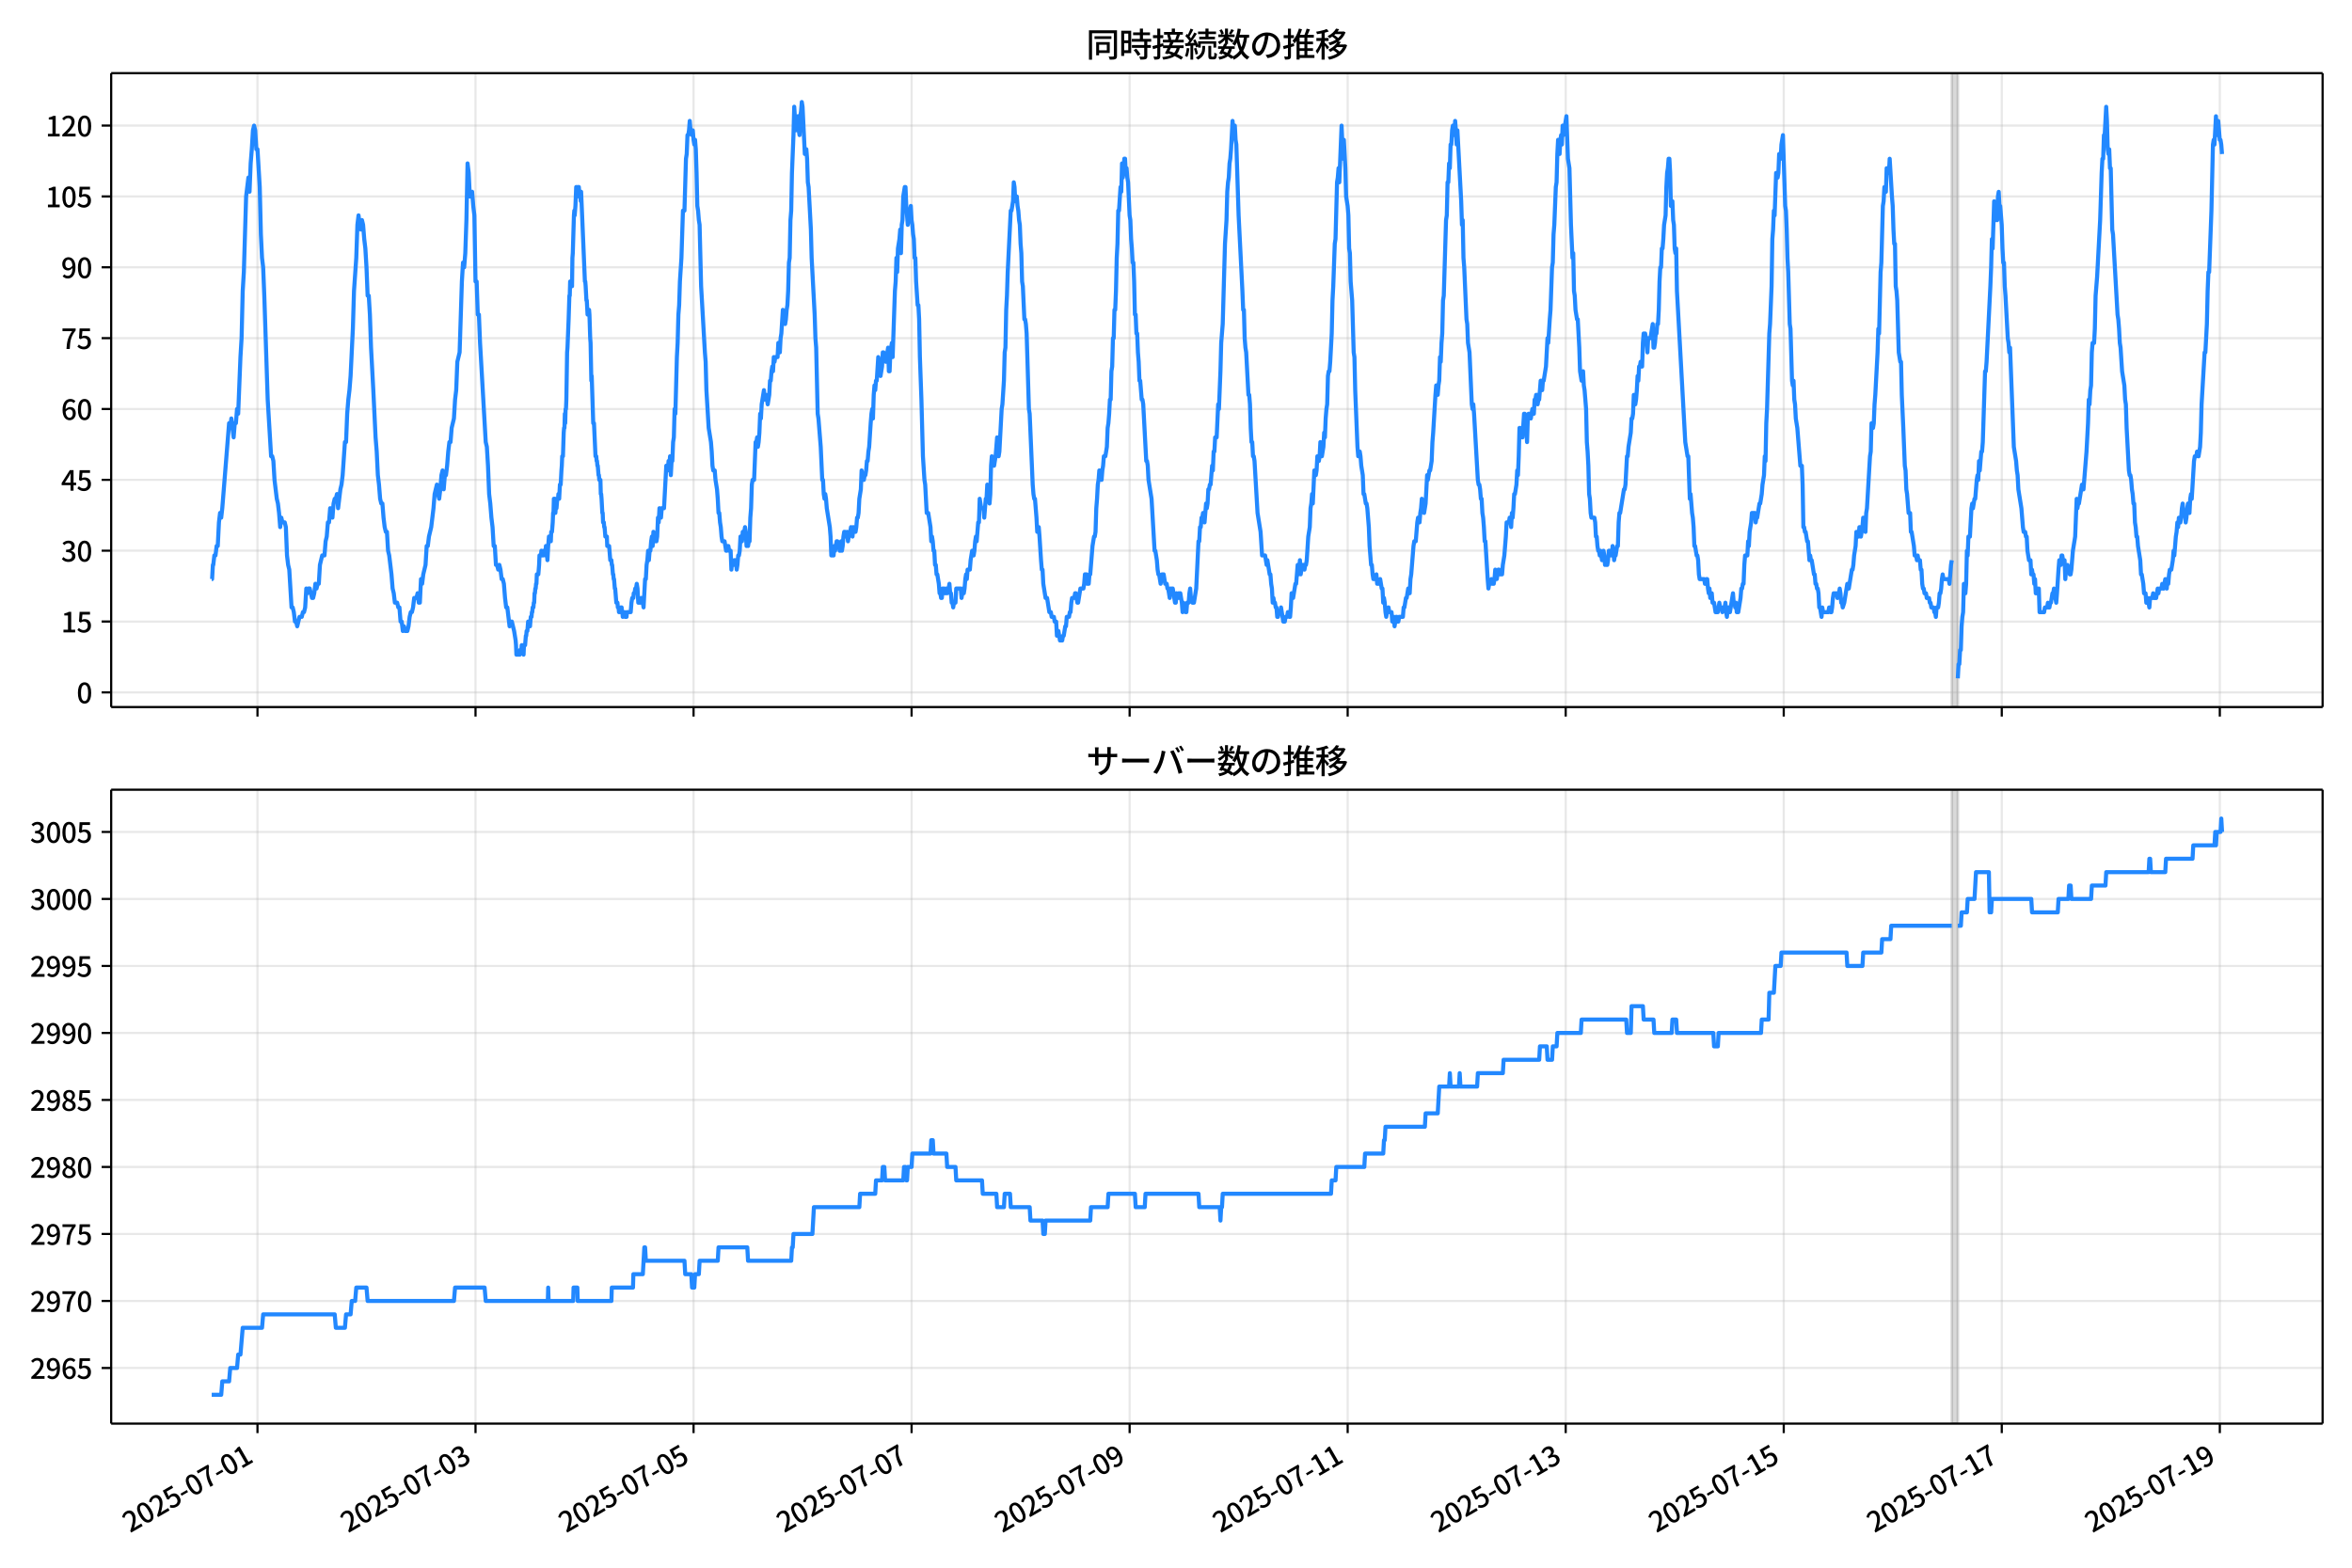 <!DOCTYPE svg  PUBLIC '-//W3C//DTD SVG 1.1//EN'  'http://www.w3.org/Graphics/SVG/1.1/DTD/svg11.dtd'>
<svg version="1.1" viewBox="0 0 864 576" xmlns="http://www.w3.org/2000/svg" xmlns:xlink="http://www.w3.org/1999/xlink">
 <defs>
  <style type="text/css">*{stroke-linejoin: round; stroke-linecap: butt}</style>
 </defs>
 <g id="aa">
  <g id="ab">
   <path d="m0 576h864v-576h-864z" fill="#fff"/>
  </g>
  <g id="ac">
   <g id="ad">
    <path d="m40.84 259.78h812.36v-232.9h-812.36z" fill="#fff"/>
   </g>
   <g id="ae">
    <path d="m716.99 259.78h2.225v-232.9h-2.225z" clip-path="url(#c)" fill="#808080" opacity=".3" stroke="#808080"/>
   </g>
   <g id="af">
    <g id="ag">
     <g id="ah">
      <path d="m94.587 259.78v-232.9" clip-path="url(#c)" fill="none" stroke="#b0b0b0" stroke-linecap="square" stroke-opacity=".3" stroke-width=".8"/>
     </g>
     <g id="ai">
      <defs>
       <path id="f" d="m0 0v3.5" stroke="#000" stroke-width=".8"/>
      </defs>
      <use x="94.587" y="259.778" stroke="#000000" stroke-width=".8" xlink:href="#f"/>
     </g>
    </g>
    <g id="aj">
     <g id="ak">
      <path d="m174.68 259.78v-232.9" clip-path="url(#c)" fill="none" stroke="#b0b0b0" stroke-linecap="square" stroke-opacity=".3" stroke-width=".8"/>
     </g>
     <g id="al">
      <use x="174.682" y="259.778" stroke="#000000" stroke-width=".8" xlink:href="#f"/>
     </g>
    </g>
    <g id="am">
     <g id="an">
      <path d="m254.78 259.78v-232.9" clip-path="url(#c)" fill="none" stroke="#b0b0b0" stroke-linecap="square" stroke-opacity=".3" stroke-width=".8"/>
     </g>
     <g id="ao">
      <use x="254.776" y="259.778" stroke="#000000" stroke-width=".8" xlink:href="#f"/>
     </g>
    </g>
    <g id="ap">
     <g id="aq">
      <path d="m334.87 259.78v-232.9" clip-path="url(#c)" fill="none" stroke="#b0b0b0" stroke-linecap="square" stroke-opacity=".3" stroke-width=".8"/>
     </g>
     <g id="ar">
      <use x="334.871" y="259.778" stroke="#000000" stroke-width=".8" xlink:href="#f"/>
     </g>
    </g>
    <g id="as">
     <g id="at">
      <path d="m414.97 259.78v-232.9" clip-path="url(#c)" fill="none" stroke="#b0b0b0" stroke-linecap="square" stroke-opacity=".3" stroke-width=".8"/>
     </g>
     <g id="au">
      <use x="414.966" y="259.778" stroke="#000000" stroke-width=".8" xlink:href="#f"/>
     </g>
    </g>
    <g id="av">
     <g id="aw">
      <path d="m495.06 259.78v-232.9" clip-path="url(#c)" fill="none" stroke="#b0b0b0" stroke-linecap="square" stroke-opacity=".3" stroke-width=".8"/>
     </g>
     <g id="ax">
      <use x="495.061" y="259.778" stroke="#000000" stroke-width=".8" xlink:href="#f"/>
     </g>
    </g>
    <g id="ay">
     <g id="az">
      <path d="m575.16 259.78v-232.9" clip-path="url(#c)" fill="none" stroke="#b0b0b0" stroke-linecap="square" stroke-opacity=".3" stroke-width=".8"/>
     </g>
     <g id="ba">
      <use x="575.156" y="259.778" stroke="#000000" stroke-width=".8" xlink:href="#f"/>
     </g>
    </g>
    <g id="bb">
     <g id="bc">
      <path d="m655.25 259.78v-232.9" clip-path="url(#c)" fill="none" stroke="#b0b0b0" stroke-linecap="square" stroke-opacity=".3" stroke-width=".8"/>
     </g>
     <g id="bd">
      <use x="655.251" y="259.778" stroke="#000000" stroke-width=".8" xlink:href="#f"/>
     </g>
    </g>
    <g id="be">
     <g id="bf">
      <path d="m735.35 259.78v-232.9" clip-path="url(#c)" fill="none" stroke="#b0b0b0" stroke-linecap="square" stroke-opacity=".3" stroke-width=".8"/>
     </g>
     <g id="bg">
      <use x="735.345" y="259.778" stroke="#000000" stroke-width=".8" xlink:href="#f"/>
     </g>
    </g>
    <g id="bh">
     <g id="bi">
      <path d="m815.44 259.78v-232.9" clip-path="url(#c)" fill="none" stroke="#b0b0b0" stroke-linecap="square" stroke-opacity=".3" stroke-width=".8"/>
     </g>
     <g id="bj">
      <use x="815.44" y="259.778" stroke="#000000" stroke-width=".8" xlink:href="#f"/>
     </g>
    </g>
   </g>
   <g id="bk">
    <g id="bl">
     <g id="bm">
      <path d="m40.84 254.4h812.36" clip-path="url(#c)" fill="none" stroke="#b0b0b0" stroke-linecap="square" stroke-opacity=".3" stroke-width=".8"/>
     </g>
     <g id="bn">
      <defs>
       <path id="h" d="m0 0h-3.5" stroke="#000" stroke-width=".8"/>
      </defs>
      <use x="40.84" y="254.398" stroke="#000000" stroke-width=".8" xlink:href="#h"/>
     </g>
     <g id="bo">
      <!-- 0 -->
      <g transform="translate(28.14 258.38) scale(.1 -.1)">
       <defs>
        <path id="a" transform="scale(.016)" d="m1830-90q-460 0-806 275-346 276-535 823-188 547-188 1366 0 820 188 1357 189 538 535 803 346 266 806 266 461 0 800-269 340-269 528-803 189-534 189-1354 0-819-189-1366-188-547-528-823-339-275-800-275zm0 589q237 0 422 185 186 186 288 599 103 413 103 1091 0 679-103 1082-102 403-288 582-185 180-422 180-236 0-422-180-186-179-292-582-105-403-105-1082 0-678 105-1091 106-413 292-599 186-185 422-185z"/>
       </defs>
       <use xlink:href="#a"/>
      </g>
     </g>
    </g>
    <g id="bp">
     <g id="bq">
      <path d="m40.84 228.37h812.36" clip-path="url(#c)" fill="none" stroke="#b0b0b0" stroke-linecap="square" stroke-opacity=".3" stroke-width=".8"/>
     </g>
     <g id="br">
      <use x="40.84" y="228.366" stroke="#000000" stroke-width=".8" xlink:href="#h"/>
     </g>
     <g id="bs">
      <!-- 15 -->
      <g transform="translate(22.44 232.35) scale(.1 -.1)">
       <defs>
        <path id="k" transform="scale(.016)" d="m544 0v608h1037v3277h-845v467q333 58 579 147 247 90 451 218h557v-4109h915v-608h-2694z"/>
        <path id="e" transform="scale(.016)" d="m1715-90q-365 0-653 90t-506 237q-217 147-383 307l352 480q134-134 294-246t361-183q202-70 452-70 262 0 473 118 212 119 333 346 122 227 122 541 0 460-247 716-246 256-649 256-224 0-384-64t-365-198l-365 237 141 2240h2387v-627h-1747l-109-1204q154 77 307 118 154 42 340 42 397 0 723-160t518-490q192-329 192-847 0-519-224-887t-586-560q-361-192-777-192z"/>
       </defs>
       <use xlink:href="#k"/>
       <use transform="translate(57)" xlink:href="#e"/>
      </g>
     </g>
    </g>
    <g id="bt">
     <g id="bu">
      <path d="m40.84 202.33h812.36" clip-path="url(#c)" fill="none" stroke="#b0b0b0" stroke-linecap="square" stroke-opacity=".3" stroke-width=".8"/>
     </g>
     <g id="bv">
      <use x="40.84" y="202.334" stroke="#000000" stroke-width=".8" xlink:href="#h"/>
     </g>
     <g id="bw">
      <!-- 30 -->
      <g transform="translate(22.44 206.32) scale(.1 -.1)">
       <defs>
        <path id="l" transform="scale(.016)" d="m1715-90q-371 0-656 90t-503 240q-217 150-377 323l359 474q211-205 479-359 269-153 634-153 269 0 467 92 199 93 311 266t112 423q0 256-125 451t-429 300q-304 106-835 106v551q467 0 732 105 266 106 384 291 119 186 119 423 0 307-192 489-192 183-531 183-269 0-503-119-233-118-438-316l-384 460q282 256 614 413 333 157 737 157 422 0 748-144 327-144 512-413 186-269 186-659 0-403-221-685-221-281-592-422v-26q269-70 490-227t349-400 128-557q0-422-215-726-214-304-573-468-358-163-787-163z"/>
       </defs>
       <use xlink:href="#l"/>
       <use transform="translate(57)" xlink:href="#a"/>
      </g>
     </g>
    </g>
    <g id="bx">
     <g id="by">
      <path d="m40.84 176.3h812.36" clip-path="url(#c)" fill="none" stroke="#b0b0b0" stroke-linecap="square" stroke-opacity=".3" stroke-width=".8"/>
     </g>
     <g id="bz">
      <use x="40.84" y="176.302" stroke="#000000" stroke-width=".8" xlink:href="#h"/>
     </g>
     <g id="ca">
      <!-- 45 -->
      <g transform="translate(22.44 180.29) scale(.1 -.1)">
       <defs>
        <path id="x" transform="scale(.016)" d="m2170 0v3072q0 192 12 457 13 266 20 458h-26q-90-179-183-365-92-185-195-364l-921-1415h2579v-576h-3328v493l1875 2957h858v-4717h-691z"/>
       </defs>
       <use xlink:href="#x"/>
       <use transform="translate(57)" xlink:href="#e"/>
      </g>
     </g>
    </g>
    <g id="cb">
     <g id="cc">
      <path d="m40.84 150.27h812.36" clip-path="url(#c)" fill="none" stroke="#b0b0b0" stroke-linecap="square" stroke-opacity=".3" stroke-width=".8"/>
     </g>
     <g id="cd">
      <use x="40.84" y="150.271" stroke="#000000" stroke-width=".8" xlink:href="#h"/>
     </g>
     <g id="ce">
      <!-- 60 -->
      <g transform="translate(22.44 154.26) scale(.1 -.1)">
       <defs>
        <path id="q" transform="scale(.016)" d="m1971-90q-339 0-634 144-294 144-518 435-224 292-352 733-128 442-128 1044 0 678 147 1161 148 483 397 784 250 301 570 445t665 144q397 0 688-147 292-147 490-359l-403-448q-128 154-327 253-198 99-409 99-307 0-567-182-259-182-413-605-153-422-153-1145 0-608 115-1002t326-589q212-195 493-195 212 0 375 121 163 122 259 343t96 522q0 300-90 511-89 212-259 320-169 109-419 109-211 0-451-134t-458-461l-25 538q134 192 313 323t374 201q196 71 375 71 397 0 694-163 298-163 467-490 170-326 170-825 0-468-195-817-195-348-512-544-317-195-701-195z"/>
       </defs>
       <use xlink:href="#q"/>
       <use transform="translate(57)" xlink:href="#a"/>
      </g>
     </g>
    </g>
    <g id="cf">
     <g id="cg">
      <path d="m40.84 124.24h812.36" clip-path="url(#c)" fill="none" stroke="#b0b0b0" stroke-linecap="square" stroke-opacity=".3" stroke-width=".8"/>
     </g>
     <g id="ch">
      <use x="40.84" y="124.239" stroke="#000000" stroke-width=".8" xlink:href="#h"/>
     </g>
     <g id="ci">
      <!-- 75 -->
      <g transform="translate(22.44 128.22) scale(.1 -.1)">
       <defs>
        <path id="i" transform="scale(.016)" d="m1235 0q32 646 109 1187t224 1024 384 941 576 938h-2208v627h3027v-455q-409-512-665-989-256-476-397-969t-205-1053-90-1251h-755z"/>
       </defs>
       <use xlink:href="#i"/>
       <use transform="translate(57)" xlink:href="#e"/>
      </g>
     </g>
    </g>
    <g id="cj">
     <g id="ck">
      <path d="m40.84 98.207h812.36" clip-path="url(#c)" fill="none" stroke="#b0b0b0" stroke-linecap="square" stroke-opacity=".3" stroke-width=".8"/>
     </g>
     <g id="cl">
      <use x="40.84" y="98.207" stroke="#000000" stroke-width=".8" xlink:href="#h"/>
     </g>
     <g id="cm">
      <!-- 90 -->
      <g transform="translate(22.44 102.19) scale(.1 -.1)">
       <defs>
        <path id="j" transform="scale(.016)" d="m1562-90q-410 0-708 150-297 151-502 356l403 461q141-160 346-256t422-96q224 0 425 102 202 103 352 333 151 230 237 614 87 384 87 941 0 589-115 970t-323 563-496 182q-205 0-372-118-166-118-262-336t-96-525q0-301 86-512 87-211 259-323 173-112 417-112 224 0 460 141 237 141 448 461l32-544q-134-180-313-314t-371-208-384-74q-391 0-689 166-297 167-467 496-169 330-169 823 0 467 195 816t515 541 698 192q339 0 636-138 298-137 519-419 221-281 349-710t128-1018q0-691-141-1187t-391-807q-249-310-563-461-313-150-652-150z"/>
       </defs>
       <use xlink:href="#j"/>
       <use transform="translate(57)" xlink:href="#a"/>
      </g>
     </g>
    </g>
    <g id="cn">
     <g id="co">
      <path d="m40.84 72.175h812.36" clip-path="url(#c)" fill="none" stroke="#b0b0b0" stroke-linecap="square" stroke-opacity=".3" stroke-width=".8"/>
     </g>
     <g id="cp">
      <use x="40.84" y="72.175" stroke="#000000" stroke-width=".8" xlink:href="#h"/>
     </g>
     <g id="cq">
      <!-- 105 -->
      <g transform="translate(16.74 76.16) scale(.1 -.1)">
       <use xlink:href="#k"/>
       <use transform="translate(57)" xlink:href="#a"/>
       <use transform="translate(114)" xlink:href="#e"/>
      </g>
     </g>
    </g>
    <g id="cr">
     <g id="cs">
      <path d="m40.84 46.144h812.36" clip-path="url(#c)" fill="none" stroke="#b0b0b0" stroke-linecap="square" stroke-opacity=".3" stroke-width=".8"/>
     </g>
     <g id="ct">
      <use x="40.84" y="46.144" stroke="#000000" stroke-width=".8" xlink:href="#h"/>
     </g>
     <g id="cu">
      <!-- 120 -->
      <g transform="translate(16.74 50.129) scale(.1 -.1)">
       <defs>
        <path id="b" transform="scale(.016)" d="m282 0v429q697 621 1164 1136 468 515 701 956 234 442 234 826 0 256-87 451-86 196-262 301-176 106-445 106-275 0-506-151-230-150-422-368l-416 410q301 333 637 518 336 186 803 186 429 0 749-176t496-493 176-745q0-455-224-919t-615-935q-390-470-889-950 186 20 394 36t374 16h1184v-634h-3046z"/>
       </defs>
       <use xlink:href="#k"/>
       <use transform="translate(57)" xlink:href="#b"/>
       <use transform="translate(114)" xlink:href="#a"/>
      </g>
     </g>
    </g>
   </g>
   <g id="cv">
    <path d="m77.765 212.75h.149l.289-5.206h.147l.394-3.471h.416l.419-3.471h.416l.432-8.677.415-3.471.418 1.736.393-3.471 2.503-31.238.417 1.736.417-3.471.834 6.942.417-5.206h.417l.417-5.206.417 1.736.834-20.825.417-6.942.417-17.355.417-6.942.834-27.767.834-6.942.417 5.206.417-10.413.417-5.206.417-6.942.417-1.736.417 1.736.417 6.942h.417l.834 13.884.417 17.355.417 8.677.417 3.471.417 10.413 1.252 38.18 1.252 20.825h.417l.417 1.736.417 6.942.834 6.942.417 1.736.417 3.471.417 5.206.417-3.471.417 1.736h.834l.417 1.736.417 10.413.417 3.471.417 1.736.834 13.884h.417l.417 1.736.417 3.471h.417l.417 1.736.834-3.471h.834l.417-1.736h.417l.417-1.736.417-6.942.417 1.736.417-1.736h.417l.834 3.471h.417l.417-1.736.417-3.471.417 1.736.417-1.736h.417l.417-6.942.834-3.471h.834l.417-5.206.417-1.736.417-5.206h.417l.417-5.206.834 3.471.417-5.206.417-1.736h.417l.417-1.736.417 5.206.834-6.942.417-1.736.417-3.471.834-12.148h.417l.417-10.413.417-5.206.417-3.471.417-5.206.834-17.355.417-13.884.834-12.148.417-12.148.417-3.471.417 3.471.417 1.736.417-3.471.417 1.736.417 5.206.417 3.471.417 6.942.417 10.413h.417l.417 6.942.417 12.148.834 15.619.834 17.355.417 5.206.417 8.677.417 3.471.417 5.206.417 1.736h.417l.417 5.206.417 3.471.417 1.736h.417l.417 6.942.417 1.736.834 6.942.417 5.206.417 1.736.417 3.471h.834l.417 1.736h.417l.417 5.206h.417l.417 3.471.417-1.736.417 1.736h.834l.417-1.736.417-3.471.417-1.736h.417l.417-1.736.417-3.471h.834l.417-1.736.417 3.471h.417l.417-8.677.417 1.736.417-3.471.834-3.471.417-6.942h.417l.417-3.471.834-3.471.834-6.942.417-5.206.834-3.471.417 3.471.417 1.736.417-3.471.417-5.206.417-1.736.417 6.942.417-5.206h.417l.417-3.471.417-5.206.417-3.471h.417l.417-5.206.834-3.471.417-6.942.417-3.471.417-10.413.834-3.471.834-26.032.417-6.942.417 1.736.417-5.206.417-12.148.417-20.825.417 3.471.417 8.677h.417l.417-1.736.417 5.206.417 3.471.417 24.296h.417l.417 12.148h.417l.417 10.413 2.086 36.445.417 1.736.417 6.942.417 10.413.417 3.471.417 5.206.417 3.471.417 6.942h.417l.417 6.942h.417l.417 1.736.417-1.736.417 1.736.417 3.471h.417l.417 1.736.417 5.206.417 3.471h.417l.834 6.942.417-1.736h.417l.834 3.471.556 3.471.139 1.736.139 3.471h1.252l.139-1.736h.417l.139-1.736h.278l.139 1.736h.139l.139 1.736.139-3.471h.417l.278-3.471h.139l.139-1.736h.278l.278-3.471h.556l.139 1.736.278-3.471h.278l.139-1.736h.139l.139-1.736h.278l.139-1.736h.139l.139-3.471h.139l.139-1.736h.139l.139-1.736h.139l.139-3.471h.556l.278-3.471.139-3.471h.556l.139-1.736.139 1.736h.556l.139-1.736h.556l.139 1.736.139-3.471.139 1.736h.139l.278 3.471.278-5.206.278-3.471.139 1.736h.139l.139-1.736h.139l.139 1.736.139-3.471h.278l.278-3.471.139-3.471h.139l.139-5.206h.417l.139 5.206.139-1.736h.278l.278-3.471h.278l.139-1.736.139 1.736h.139l.278-5.206h.278l.278-5.206.139-1.736.139-3.471h.278l.278-8.677.139-1.736h.139l.139-5.206.139 3.471.139-5.206h.139l.139-3.471.278-17.355.139-1.736.417-10.413.278-8.677h.139l.139-5.206.139 1.736.139-1.736.139 1.736.139-1.736.139 1.736.139-10.413.139-1.736.417-13.884.139-1.736.139 1.736.278-3.471.278-6.942.139 3.471h.278l.139-3.471h.417l.139 1.736h.278l.278 3.471.139-3.471 1.391 32.974h.139l.139 1.736.278 5.206h.139l.278 5.206.139-1.736h.139l.139 1.736.139-1.736.139 1.736.278 8.677.139 1.736.278 13.884.139-1.736.556 17.355h.278l.556 12.148h.278l.139 1.736h.139l.139 1.736h.139l.278 3.471h.139l.139 1.736h.417l.139 5.206h.139l.139 1.736.278 5.206h.139l.139 3.471h.278l.139 1.736h.139l.278 3.471h.556l.139 3.471h.695l.417 5.206h.417l.139 1.736h.139l.278 3.471h.139l.139 1.736h.139l.278 3.471h.139l.417 5.206h.417l.139 1.736h.278l.139 1.736h.556l.139-1.736.139 1.736.139-1.736.139 1.736h.139l.139 1.736.139-1.736h.556l.139 1.736h.556l.139-1.736h1.391l.278-3.471.278-1.736h.417l.139-1.736h.278l.278-1.736h.278l.278-1.736.278 1.736.278 5.206h.834l.278-1.736h.278l.556 3.471.556-10.413h.278l.278-5.206.278-1.736.278-3.471.278 3.471.278-3.471h.278l.278-3.471.278-1.736.278 3.471.278-5.206.278 3.471h.834l.278-1.736.278-6.942.278 1.736.278-5.206.278 3.471h.278l.278-3.471h.834l.834-15.619h.278l.278 1.736.278-3.471.278 1.736.278-3.471.278 6.942.278-5.206h.278l.278-6.942.278-1.736.278-10.413.278 1.736.556-20.825.278-5.206.278-10.413.278-3.471.278-8.677.556-8.677.556-17.355h.556l.556-19.09.278-1.736.278-6.942h.278l.278-1.736.278-3.471.278 3.471h.278l.278 1.736.278-1.736.278 3.471.278 1.736.278-1.736.278 3.471.278 8.677.278 12.148.278 1.736.278 3.471.278 1.736.556 22.561 1.391 24.296.278 3.471.278 10.413.834 13.884.834 5.206.278 3.471.278 5.206.278 1.736h.556l.278 3.471.556 3.471.278 3.471.278 5.206h.278l.278 3.471.278 1.736.278 3.471.278 1.736h.834l.556 3.471h.278l.278-1.736h.278l.278 1.736h.556l.278 6.942.278-3.471.278 1.736h.278l.278-1.736h.556l.278 3.471.278-1.736.278-3.471h.278l.278-1.736.278-5.206.278 1.736h.278l.278-3.471h.556l.278-1.736.278 1.736.278 5.206.278-1.736.278 1.736.278-1.736h.278l.278-8.677.278-3.471.278-8.677.278-1.736h.556l.556-13.884h.278l.278-1.736.278 3.471.278-1.736.278-3.471.278-6.942.278 1.736.278-5.206.834-5.206.278 3.471.278-1.736h.278l.556 3.471.556-3.471.278-5.206h.278l.278-3.471.278-1.736.278 1.736.278-5.206.278 1.736.278-1.736h.834l.278-5.206.278 3.471h.278l.278-5.206.278-1.736.556-8.677.278 3.471.278-1.736.278 3.471.278-1.736.278-3.471.278-1.736.278-5.206.278-10.413.278-1.736.278-13.884.278-3.471.278-13.884.556-13.884.278-10.413.556 8.677.278-3.471h.278l.278-1.736.278 5.206.278 1.736.278-6.942.278-1.736.278-3.471.278 1.736.834 17.355.278-1.736h.278l.278 3.471.278 8.677.278 1.736.834 15.619.278 10.413 1.112 20.825.278 8.677.278 3.471.556 24.296.278 1.736.834 10.413.556 12.148h.278l.278 5.206.278 1.736.278-1.736.278 1.736.278 3.471 1.112 6.942.278 3.471.278 6.942h.834l.278-3.471.278 1.736.556-3.471h.278l.278 1.736h.278l.278 1.736h.278l.278-3.471.278 3.471.278-1.736.278-3.471.278-1.736h.278l.278 1.736h.278l.278-1.736.278 3.471.556-3.471h.278l.278-1.736.556 3.471.278-3.471.278 1.736h.556l.278-1.736.278-3.471h.278l.278-1.736.278-5.206.556-3.471.278-6.942.556 3.471h.278l.278-1.736h.278l.278-1.736.278-3.471h.278l.278-3.471.278-1.736.556-8.677.278-3.471.278-1.736.278 3.471.278-8.677.278-3.471.278 1.736.278-3.471h.278l.556-8.677.278 1.736h.278l.278 5.206.556-3.471.278-5.206h.278l.278 1.736h.278l.278 1.736.834-5.206.278 8.677h.278l.278-6.942.556-3.471.278 5.206.834-24.296.278-3.471.278-8.677.278 5.206.278-8.677.556-3.471.278-3.471.278 8.677.278-10.413.278-1.736.278-8.677.556-3.471h.278l.278 6.942.556 6.942.278-3.471h.278l.556-3.471.278 5.206.278 1.736.278 3.471.278 1.736.278 6.942h.278l.278 8.677.556 8.677h.278l.278 5.206.278 13.884.556 15.619.556 20.825.556 8.677.278 1.736.556 10.413h.556l.834 5.206.278 5.206.278-1.736.278 1.736.278 3.471h.278l.278 5.206h.278l.278 3.471h.278l.556 3.471.278 3.471h.278l.278 1.736h.278l.278-3.471.278 1.736.278-1.736.278 1.736h.278l.278-1.736.278 1.736.278-1.736h.278l.278-1.736.278 3.471h.278l.278 3.471h.278l.278 1.736.278-1.736h.556l.278-5.206h1.669l.278 3.471.556-3.471.278 1.736.278-1.736.278-3.471.278-1.736.278 1.736.278-3.471h.834l.278-3.471.556-3.471.278 1.736h.278l.278-1.736.278-3.471.278-1.736.278 1.736.556-6.942h.278l.278-8.677.556 3.471h.834l.278 3.471.556-6.942h.278l.278-5.206.278 3.471.556 3.471.278-3.471.278-10.413.278-3.471.278 3.471h.556l.556-3.471.556-6.942.278 1.736.278 5.206.278-1.736.834-15.619.278-1.736.556-8.677.278-10.413.278-1.736.278-13.884.278-5.206.278-8.677 1.112-22.561h.278l.556-3.471.278-6.942.278 1.736.278 5.206.278-1.736h.278l.278 3.471.278 1.736.278 3.471.278 1.736.278 6.942.278 3.471.278 10.413.278 1.736.556 12.148h.278l.278 1.736.278 3.471.834 27.767.278 1.736 1.112 26.032.278 3.471.278 1.736h.278l.556 6.942.278 5.206.278-1.736h.278l.278 3.471.556 8.677.278 3.471h.278l.278 5.206.834 5.206h.556l.834 5.206h.556l.278 1.736h.834l.278 1.736h.556l.278 5.206.278-1.736h.278l.556 3.471h.834l.278-1.736h.278l.556-3.471h.278l.278-3.471h.834l.278-1.736h.278l.278-3.471.278-1.736h.834l.278-1.736h.278l.556 3.471h.278l.834-5.206h1.112l.278-1.736.278-3.471h.556l.278 3.471h.556l.278-3.471h.278l.834-10.413.556-3.471h.278l.278-1.736.278-8.677.278-3.471.278-5.206.278-1.736.278-3.471.278 1.736.278-1.736.278 3.471.278-3.471.278-1.736.278-3.471h.556l.556-3.471.278-6.942.278-1.736.278-3.471.278-5.206h.278l.278-10.413.278-1.736.278-10.413h.278l.278-10.413h.278l.278-6.942.278-12.148.278-5.206.278-12.148h.278l.556-8.677.278 1.736.278-10.413.278 5.206.278-1.736.278-5.206h.278l.278 5.206.278-1.736.278 3.471.278 1.736.556 12.148.278 1.736.278 6.942.278 3.471.278 5.206h.278l.278 6.942.278 12.148h.278l.278 6.942h.278l.278 6.942.278 3.471.278 6.942h.278l.556 6.942h.278l.278 1.736 1.112 20.825h.278l.278 1.736.278 5.206 1.112 6.942 1.112 19.09h.278l.556 3.471.278 3.471.278 1.736h.278l.556 3.471.556-3.471.278 1.736.278-1.736.556 3.471h.556l.278 1.736h.278l.556 3.471.278-3.471h.278l.278 1.736.278-1.736.834 5.206h.278l.278-3.471.278 1.736h.278l.278-1.736.278 1.736.278-1.736.556 3.471.278 3.471.278-3.471.278 1.736h.278l.278 1.736h.278l.278-3.471h.556l.278-3.471.278-1.736.278 3.471h.278l.278 1.736h.556l.834-5.206.834-17.355h.278l.278-5.206h.278l.278-3.471h.278l.278-1.736.556 3.471.556-6.942.278 1.736.278-1.736.278-5.206h.278l.278-1.736h.278l.556-6.942.278 1.736.278-6.942h.278l.278-5.206h.556l.556-12.148.278 1.736.556-13.884.278-10.413.556-6.942.834-29.503.556-8.677.278-10.413.278-3.471.278-1.736.278-5.206.278-1.736.278-3.471.556-10.413.278 3.471.278-1.736h.278l.278 5.206.278 1.736.834 26.032 1.391 27.767.278 6.942h.278l.278 10.413.278 3.471.278 1.736.834 15.619h.278l.278 3.471.278 8.677.278 5.206h.278l.278 5.206h.278l.278 1.736 1.112 19.09 1.112 6.942.556 8.677h1.112l.556 3.471.278-1.736.834 5.206h.278l.278 3.471.278 1.736.278 5.206.278-1.736.278 1.736h.278l.278 1.736h.278l.278 3.471h.278l.278-1.736h.556l.278-1.736.834 5.206h.556l.278-1.736h.556l.278-1.736h.278l.278 1.736h.278l.278-3.471.278-5.206.278 1.736h.278l.834-5.206h.278l.556-6.942.278 3.471.278-1.736.278-3.471.278 5.206.556-3.471h.556l.278 1.736.278-1.736h.278l.278-1.736.556-8.677.556-3.471.278-6.942.278-1.736.278-3.471.278 3.471.556-12.148h.278l.278 1.736.278-1.736.278-5.206h.278l.278 1.736.278-1.736.278-5.206.278 5.206h.278l.556-3.471.278-5.206.278 1.736.278-6.942.278-3.471.278-1.736.278-10.413.278-1.736h.278l.278-3.471.556-10.413.278-12.148.278-5.206.556-15.619.278-1.736.556-20.825.278-1.736.278-3.471.278 5.206.834-20.825.556 12.148.278-6.942.556 10.413.278 10.413.556 3.471.278 3.471.278 12.148.278 1.736.278 10.413.556 6.942.556 19.09.278 1.736.278 12.148.834 20.825.278 3.471.278-1.736h.278l.278 1.736.278 3.471.556 3.471.278 6.942h.278l.556 3.471h.278l.278 1.736.556 6.942.278 6.942.556 6.942h.278l.278 3.471.278 1.736h.834l.278-1.736.278 3.471h.834l.278-1.736.556 3.471h.278l.278 5.206.278-1.736.278 1.736.278 3.471.278 1.736.278-1.736h.278l.278-1.736.278 1.736h.834l.278 3.471.278-1.736h.278l.278 3.471.556-3.471h.278l.278 1.736h.278l.278-1.736h1.391l.278-3.471h.278l.556-3.471h.278l.556-3.471.278 1.736h.278l.278-5.206.278-1.736.834-10.413.278-1.736h.556l.556-6.942.278-1.736h.278l.278 1.736.278-3.471.278-1.736.278-3.471.278 3.471.278-1.736.278 3.471.556-3.471.556-10.413.278 1.736.556-3.471h.278l.556-3.471.278-6.942.278-3.471.834-13.884.278-3.471h.278l.278 3.471.278-3.471.278-1.736.278-8.677.278 1.736.278-6.942.278-3.471.278-12.148.278-1.736.834-27.767.278-1.736.278-12.148h.278l.278-6.942.278 1.736.278-8.677h.278l.278-5.206.278-1.736h.278l.278 3.471.278-5.206.278 3.471.278 5.206.278-5.206 1.391 26.032.278 8.677.278-1.736.278 13.884.278 3.471.834 19.09.278 1.736.278 6.942.556 3.471.834 19.09.278 1.736.278-1.736.278 3.471 1.391 24.296.278 1.736h.278l.278 1.736.278 3.471h.278l.278 5.206.278 1.736.278 3.471.278 5.206h.278l.834 13.884.278 3.471.278-1.736h.556l.278-1.736.278 1.736h.556l.278-1.736.278-3.471.556 3.471.556-3.471h.278l.278 1.736h.834l.278-3.471.556-3.471.556-6.942.278-5.206h.834l.278-1.736.556 3.471.278-5.206.278 1.736.278-3.471.278-5.206h.278l.556-3.471.278-5.206.278 1.736.278-6.942.278-10.413h.278l.278 3.471.278-3.471.278 3.471.556-8.677h.278l.278 6.942.278-1.736.278 5.206.278-8.677.278-1.736h.556l.278 1.736.556-3.471h.278l.278 1.736.278-5.206h.278l.278-1.736h.278l.278 3.471.278-1.736h.278l.556-6.942h.278l.278 3.471.278-3.471h.278l.834-5.206.556-10.413.278 1.736.556-8.677.278-3.471.556-15.619.278-1.736.278-10.413.278-3.471.556-13.884.278-1.736.278-10.413.278-5.206.278 3.471.278 1.736.278-5.206.278-1.736.278 3.471.278-6.942.278 3.471 1.112-6.942.556 15.619.556 3.471.556 20.825.556 12.148.278-1.736.278 13.884.278 1.736.278 5.206.556 3.471h.278l.556 10.413.278 8.677.556 3.471.556-3.471.278 5.206.278 1.736.556 6.942.278 12.148.278 3.471.278 5.206.278 10.413.278 1.736.278 5.206.278 1.736h1.112l.278 1.736.278 5.206h.278l.278 3.471.278 1.736h.278l.278 1.736.278-1.736.556 3.471.556-3.471.278 1.736.278 3.471.278-1.736.278 1.736h.278l.278-1.736.278-3.471h.278l.278 1.736.278-1.736.278 1.736.278-3.471.278 1.736.278 3.471.278-1.736h.278l.556-3.471h.278l.278-8.677.278-3.471h.278l1.391-8.677h.278l.278-1.736.556-10.413h.278l.278-3.471.834-5.206.278-5.206h.278l.278-1.736.278-6.942h.278l.278 3.471.278-1.736.278-3.471.278-5.206.278 1.736.278-5.206h.278l.278-1.736.278 1.736h.278l.278-8.677.278-3.471h.556l.556 3.471.278 3.471.278-5.206h.834l.834-5.206.278 8.677h.278l.278-1.736.278-3.471h.278l.278-3.471h.278l.278-5.206.278-10.413.278-5.206h.278l.278-6.942h.278l.278-3.471.278-5.206.556-3.471.278-10.413.278-5.206.278-1.736.278-3.471h.278l.278 5.206.278 12.148.278-1.736h.278l.278 6.942.278 1.736.278 8.677.278 1.736.278-1.736.278 15.619 3.059 55.534.834 5.206h.278l.556 15.619.278-1.736.556 6.942.278 1.736.278 3.471.278 6.942h.278l.556 3.471h.278l.278 1.736.278 5.206.278 1.736h1.669l.278 1.736h.278l.278-1.736h.278l.278 3.471.278 1.736.278-1.736.278 3.471.278-1.736h.278l.278 3.471h.556l.556 3.471h.834l.556-3.471.278 1.736h.556l.278 1.736.278-1.736h.556l.278-1.736.278 3.471.278 1.736.278-3.471h.278l.278 1.736h.278l1.112-6.942.278 3.471h.278l.278 1.736.278-1.736.278 3.471h.556l.834-5.206.278-3.471h.278l.278-1.736h.278l.278-6.942.278-3.471h.834l.278-5.206.278 1.736.278-5.206.556-3.471.278-3.471h1.112l.278 3.471.278-1.736h.278l.834-5.206h.278l.556-3.471.278-3.471.556-3.471.278-6.942.278 1.736.278-13.884.278-5.206.834-27.767.278-3.471.556-13.884.278-17.355.278-3.471.278-6.942.278 1.736.556-15.619.278 1.736h.278l.278-1.736.278-6.942h.278l.278 1.736.278-5.206.556-3.471.834 26.032.278 1.736.278 6.942.278 10.413.278 5.206.556 19.09.278 1.736.556 19.09.278 1.736.278-1.736.278 6.942.278 1.736.278 5.206.556 3.471 1.112 13.884h.556l.278 6.942.278 15.619h.278l.278 1.736h.278l.556 3.471h.278l.556 6.942.278-1.736.278 1.736h.278l.834 5.206h.278l.278 3.471h.278l.278 1.736h.278l.278 1.736.278 5.206h.278l.556 3.471.278-3.471.278 1.736h1.947l.278-1.736h.278l.278 1.736h.278l.278-1.736.278-3.471.278-1.736h1.112l.278 1.736.278-1.736h.278l.278-1.736.278 1.736.278 3.471h.278l.278 1.736.556-1.736 1.112-6.942.278 1.736h.278l1.112-6.942h.278l.278-1.736.278-3.471.556-3.471.278-5.206h.278l.278 1.736h.278l.278-3.471h.278l.278 3.471.556-3.471.278-3.471h.278l.278 3.471.278 1.736.278-6.942.278-1.736 1.112-19.09.278-1.736.278-10.413.278 1.736h.278l.278-1.736.278-6.942.278-3.471.834-15.619.278-8.677.278 1.736.556-22.561.278-3.471.556-20.825.278-1.736.278-5.206h.278l.278 1.736.278-8.677h.278l.278 1.736h.278l.278-5.206.834 13.884.278 3.471.278 8.677.278 5.206h.278l.278 15.619.278 1.736.278 3.471.556 19.09.556 3.471h.278l.278 12.148.556 12.148.556 13.884.278 1.736.278 6.942.278 1.736.556 6.942h.556l.278 6.942h.278l.834 5.206.278 3.471h.556l.278 1.736.278-1.736.278 1.736h.556l.278 3.471h.278l.278 5.206.278 1.736h.278l.278 1.736h.556l.278 1.736h.834l.278 1.736h.278l.278 1.736h.834l.278 1.736h.278l.278 1.736.278-3.471h.556l.278-1.736.278-3.471h.278l.278-1.736.278-3.471.278-1.736.278 1.736h1.947l.278 1.736.556-6.942.278-1.736m2.225 43.386.278-5.206h.278l.278-5.206h.278l.278-8.677.278-3.471.278-1.736.278-10.413.556 3.471.278-3.471.278-12.148.278 1.736.278-6.942h.556l.556-10.413.278-1.736.278 1.736.556-3.471h.278l.556-6.942.278-1.736.278 1.736.278-6.942.278 3.471.556-6.942h.278l.278-3.471.834-26.032h.278l.278-3.471 1.391-27.767.278-6.942.278-10.413.278 3.471.556-17.355.556 6.942.278-1.736.278 1.736.278-8.677.278-1.736.278 5.206h.278l.556 6.942.278 8.677.278 5.206h.278l.278 8.677.278 3.471.834 15.619.278 1.736.278 3.471.278-1.736 1.391 36.445.834 5.206.278 3.471.278 1.736.278 5.206 1.112 6.942.556 6.942.278 1.736h.556l.278 1.736h.278l.278 5.206.556 3.471h.556l.278 5.206.278-1.736.278 1.736h.278l.278 3.471.278-1.736.278 5.206h.556l.278-1.736h.278l.278 8.677h1.669l.278-1.736h.834l.278-1.736.278 1.736h.278l.278-1.736h.278l.556-3.471h.278l.278-1.736.278 3.471h.278l.278 1.736.278-3.471.556-8.677.278-3.471.278 1.736h.278l.278-3.471h.278l.278 1.736h.556l.278 6.942.278-3.471h.278l.278-1.736.278 1.736h.278l.278 1.736h.278l.278-1.736.556-6.942.834-5.206.556-13.884.278 3.471.278-1.736h.278l1.112-6.942h.278l.278 1.736 1.112-13.884.556-10.413.278-8.677.278 1.736.278-5.206.278-1.736.278-12.148.278-3.471h.556l.278-5.206.278-12.148.556-6.942 1.112-20.825.556-17.355.278-5.206h.278l.278-8.677h.278l.556-10.413.278 5.206.278 10.413.278 1.736.278-1.736.278 6.942h.278l.556 22.561.278 1.736 1.669 29.503.278 1.736.278 3.471.278 5.206.278 1.736.556 8.677.834 5.206.278 5.206.278 1.736.278 8.677.834 15.619.278 1.736h.278l.278 1.736.278 3.471.278 1.736.278 3.471h.278l.278 6.942.278 1.736.278 3.471h.278l.278 3.471.834 5.206.278 5.206h.278l.556 3.471.278 3.471h.556l.278 3.471h.278l.278-1.736.556 3.471.278-3.471h.834l.278-1.736.278 1.736h.834l.556-3.471.278 1.736.278-1.736h.834l.278-1.736.278 1.736h.278l.556-3.471h.278l.278 3.471.278-3.471.278 1.736.278-3.471.278-1.736h.556l.556-3.471.278-3.471.278 1.736.556-6.942.278-1.736.278-3.471.278 1.736.278-3.471.278 1.736h.278l.278-1.736.278-3.471.278-1.736.278 3.471h.556l.278 3.471.278-1.736.278-3.471.278-1.736h.278l.278 3.471.278-5.206.278-1.736.278 1.736.834-13.884.278-1.736h.556l.278-1.736h.278l.278 1.736.556-3.471.278-5.206.278-10.413 1.112-19.09h.278l.556-10.413.278-12.148.278-6.942h.278l.834-22.561.556-24.296.278-1.736.278 1.736.556-10.413.278 6.942.278-3.471.278-1.736.556 6.942h.278l.278 1.736.278 3.471v0" clip-path="url(#c)" fill="none" stroke="#28f" stroke-linecap="square" stroke-width="1.5"/>
   </g>
   <g id="cw">
    <path d="m40.84 259.78v-232.9" fill="none" stroke="#000" stroke-linecap="square" stroke-width=".8"/>
   </g>
   <g id="cx">
    <path d="m853.2 259.78v-232.9" fill="none" stroke="#000" stroke-linecap="square" stroke-width=".8"/>
   </g>
   <g id="cy">
    <path d="m40.84 259.78h812.36" fill="none" stroke="#000" stroke-linecap="square" stroke-width=".8"/>
   </g>
   <g id="cz">
    <path d="m40.84 26.88h812.36" fill="none" stroke="#000" stroke-linecap="square" stroke-width=".8"/>
   </g>
   <g id="da">
    <!-- 同時接続数の推移 -->
    <g transform="translate(399.02 20.88) scale(.12 -.12)">
     <defs>
      <path id="w" transform="scale(.016)" d="m1587 3936h3232v-518h-3232v518zm320-1114h557v-2534h-557v2534zm301 0h2291v-2086h-2291v512h1734v1069h-1734v505zm-1683 2260h5113v-570h-4524v-5056h-589v5626zm4768 0h595v-4896q0-250-67-397t-227-218q-160-77-426-96t-675-19q-13 83-45 192t-77 218q-45 108-89 185 281-13 527-13 247 0 330 0 83 7 118 42 36 35 36 112v4890z"/>
      <path id="u" transform="scale(.016)" d="m2714 4672h3238v-525h-3238v525zm-244-1235h3712v-538h-3712v538zm20-1184h3635v-531h-3635v531zm1523 3155h595v-2310h-595v2310zm832-2451h589v-2823q0-230-61-364-61-135-227-199-167-70-423-86t-633-16q-20 121-78 285-57 163-121 284 275-6 509-9t310-3q77 6 106 28 29 23 29 93v2810zm-2023-1677 487 282q153-160 313-352t294-381q135-189 206-343l-519-313q-64 153-189 348-124 196-278 394-154 199-314 365zm-2086 3718h1619v-4281h-1619v544h1056v3187h-1056v550zm32-1843h1293v-537h-1293v537zm-320 1843h563v-4832h-563v4832z"/>
      <path id="v" transform="scale(.016)" d="m3866 5408h614v-870h-614v870zm-1479-653h3597v-518h-3597v518zm-230-1485h4e3v-518h-4e3v518zm825 922 519 102q64-160 121-342 58-182 96-352 39-170 45-304l-544-128q-6 134-42 313-35 180-83 365-48 186-112 346zm1856 109 589-71q-96-275-202-557-105-281-195-486l-518 77q58 147 122 329 64 183 118 372t86 336zm-2643-2106h3943v-518h-3943v518zm1408 685 602-115q-167-371-362-784t-390-797-362-685l-525 179q160 288 346 666t368 784 323 752zm-659-2157 358 403q352-102 733-240 381-137 752-304 371-166 697-336 327-169 558-329l-384-461q-218 160-532 336-313 176-685 345-371 170-755 323-384 154-742 263zm1894 1114 583-71q-122-550-353-944-230-393-604-662t-922-435q-547-167-1296-269-25 128-93 269-67 141-137 230 678 64 1168 192t819 349q330 221 531 550 202 330 304 791zm-4684 217q396 90 953 240 557 151 1120 311l77-544q-525-154-1053-311-528-156-963-284l-134 588zm121 2093h1965v-563h-1965v563zm819 1248h576v-5229q0-236-51-374t-192-208q-141-77-355-99-214-23-541-16-13 115-64 288t-109 294q205-6 381-6t234 0q64 0 92 28 29 29 29 93v5229z"/>
      <path id="t" transform="scale(.016)" d="m4058 5408h595v-1798h-595v1798zm-1415-563h3443v-499h-3443v499zm231-992h3008v-499h-3008v499zm-224-877h3475v-1203h-531v729h-2432v-729h-512v1203zm1964-877h551v-1881q0-122 22-157 23-35 106-35 25 0 92 0 68 0 135 0t99 0q51 0 83 54t45 224 19 515q90-70 234-131t259-93q-19-429-83-662-64-234-183-326-118-93-316-93-39 0-103 0t-134 0-138 0q-67 0-99 0-237 0-365 64t-176 218q-48 153-48 422v1881zm-1164-6h550v-455q0-243-48-528-48-284-186-579-137-294-409-572-272-279-727-503-70 90-192 208-121 118-230 195 416 205 665 438 250 234 371 474 122 240 164 467 42 228 42 413v442zm-2240 3309 524-192q-121-244-259-503-137-259-275-496t-259-416l-410 173q122 186 246 438 125 253 240 515 116 263 193 481zm716-743 500-230q-224-359-496-756-272-396-548-764-275-368-518-650l-358 205q179 211 377 483 199 272 387 569 189 298 358 592 170 295 298 551zm-1721-665 307 403q166-154 339-340 173-185 320-364t224-327l-326-460q-77 160-218 348-141 189-314 384-172 196-332 356zm1485-832 435 179q128-211 249-458 122-246 215-474 93-227 137-412l-473-211q-32 185-119 422-86 237-201 486-115 250-243 468zm-1530-583q422 26 998 54 576 29 1184 68l7-499q-570-45-1127-84-556-38-992-70l-70 531zm1702-992 436 135q121-276 214-596t118-556l-454-148q-26 237-112 563-86 327-202 602zm-1363 109 499-83q-57-455-163-897-105-441-253-748-51 32-134 73-83 42-170 83-86 42-144 62 148 294 234 697t131 813zm691 627h525v-2861h-525v2861z"/>
      <path id="n" transform="scale(.016)" d="m224 2022h3187v-499h-3187v499zm51 2247h3111v-487h-3111v487zm1127-1735 563-121q-154-320-333-672t-352-679q-173-326-326-582l-532 173q148 243 324 566t345 669q170 346 311 646zm934-832 563-64q-89-480-262-838t-461-614-701-432-976-298q-25 128-99 269t-157 237q659 102 1085 303 426 202 666 554t342 883zm422 3597 519-211q-147-218-298-436-150-217-278-377l-403 186q121 173 252 413 132 240 208 425zm-1203 109h563v-2957h-563v2957zm-1075-320 448 186q134-192 246-420 112-227 157-393l-467-211q-38 172-147 406t-237 432zm1094-1050 397-236q-160-263-400-529-240-265-519-489-278-224-553-378-51 103-141 237-89 135-179 218 269 109 534 294 266 186 493 416 228 231 368 467zm487-204q83-45 246-145 163-99 352-211t346-211 221-150l-327-423q-83 77-230 198-147 122-317 253-170 132-327 250-156 119-259 189l295 250zm1798 396h2311v-556h-2311v556zm115 1178 615-90q-103-640-263-1235t-384-1101q-224-505-512-889-44 57-134 134t-186 157-166 125q275 339 473 796 199 458 340 995 141 538 217 1108zm1223-1510 614-58q-147-1101-445-1940-297-838-813-1443-515-604-1321-1014-26 71-90 177-64 105-134 208-70 102-128 159 742 346 1212 880 471 535 730 1290 260 755 375 1741zm-1005-135q134-851 387-1597 253-745 659-1305 407-560 1002-874-70-57-154-150-83-93-154-189-70-96-121-179-633 371-1056 988-422 618-688 1434-265 816-425 1783l550 89zm-3309-3065 327 416q377-148 754-330 378-182 701-378 324-195 548-368l-416-435q-211 179-519 378-307 198-666 383-358 186-729 334z"/>
      <path id="s" transform="scale(.016)" d="m3686 4378q-64-493-163-1041-99-547-265-1084-192-653-432-1104t-522-688-595-237q-320 0-596 221-275 221-448 621-172 400-172 931 0 537 220 1017 221 480 611 851 391 372 909 583 519 211 1121 211 576 0 1040-186 464-185 793-515 330-329 502-771 173-441 173-941 0-672-278-1194-278-521-816-851-538-329-1318-444l-378 601q166 20 307 42t263 48q307 70 585 217 279 148 496 375 218 227 342 534 125 308 125 692t-122 713q-121 330-358 573-236 243-582 380-346 138-781 138-525 0-935-186-409-185-694-489-284-304-432-656-147-352-147-678 0-365 89-605 90-240 224-355 135-115 276-115t288 144 297 457q151 314 298 800 147 461 246 982 100 522 145 1021l684-12z"/>
      <path id="o" transform="scale(.016)" d="m2995 2925h2893v-519h-2893v519zm0-1280h2893v-519h-2893v519zm-64-1299h3232v-557h-3232v557zm1312 3577h563v-3763h-563v3763zm429 1466 634-141q-154-390-340-794-185-403-339-684l-512 140q103 199 208 458 106 259 195 528 90 269 154 493zm-1472 25 582-147q-153-518-371-1018-217-499-483-931t-573-758q-38 64-109 160-70 96-147 198-77 103-141 160 416 416 733 1034t509 1302zm128-1203h2720v-537h-2720v-4205h-582v4422l313 320h269zm-3174-2157q396 90 953 240 557 151 1120 311l77-544q-525-154-1053-311-528-156-963-284l-134 588zm121 2093h1965v-563h-1965v563zm819 1248h576v-5229q0-236-51-374t-192-208q-141-77-355-99-214-23-541-16-13 115-64 288t-109 294q205-6 381-6t234 0q64 0 92 28 29 29 29 93v5229z"/>
      <path id="m" transform="scale(.016)" d="m4051 5402 595-109q-281-493-729-941t-1107-806q-39 64-106 144t-141 153q-73 74-137 119 608 288 1011 678t614 762zm-77-557h1511v-493h-1863l352 493zm1293 0h109l109 25 384-179q-192-505-496-905t-695-701q-390-301-845-519-454-217-947-358-44 109-137 253t-176 227q448 109 867 294 419 186 777 445 359 259 631 592t419 730v96zm-1990-954 377 307q167-96 336-218 170-121 320-249 151-128 247-237l-397-332q-90 108-237 236t-317 259q-169 132-329 234zm1107-934 595-109q-307-538-803-1031-496-492-1232-876-38 64-102 144t-138 156q-74 77-138 116 455 217 807 483t604 554q253 288 407 563zm-90-589h1460v-506h-1818l358 506zm1268 0h121l109 26 384-167q-192-614-531-1075t-787-794q-448-332-983-553-534-221-1129-355-45 115-132 269-86 153-176 249 551 96 1043 285 493 189 903 473 410 285 714 669t464 883v90zm-2132-1056 410 339q186-102 384-237 198-134 371-275t282-269l-435-371q-103 128-270 272-166 144-361 288t-381 253zm-2150 3533h589v-5376h-589v5376zm-992-1242h2336v-569h-2336v569zm1024-224 365-160q-96-339-231-707-134-368-291-727-157-358-336-672-179-313-365-537-44 128-134 291t-160 272q173 192 339 457 167 266 323 570 157 304 282 618t208 595zm941 1946 416-467q-314-122-695-221-380-99-784-173-403-74-780-131-20 102-71 236-51 135-102 231 358 58 732 138 375 80 711 179t573 208zm-397-2579q58-45 179-170 122-125 266-266 144-140 259-265t160-183l-352-473q-58 102-157 255-99 154-218 317-118 164-227 311-108 147-185 237l275 237z"/>
     </defs>
     <use xlink:href="#w"/>
     <use transform="translate(100)" xlink:href="#u"/>
     <use transform="translate(200)" xlink:href="#v"/>
     <use transform="translate(300)" xlink:href="#t"/>
     <use transform="translate(400)" xlink:href="#n"/>
     <use transform="translate(500)" xlink:href="#s"/>
     <use transform="translate(600)" xlink:href="#o"/>
     <use transform="translate(700)" xlink:href="#m"/>
    </g>
   </g>
  </g>
  <g id="db">
   <g id="dc">
    <path d="m40.84 523.06h812.36v-232.9h-812.36z" fill="#fff"/>
   </g>
   <g id="dd">
    <path d="m716.99 523.06h2.225v-232.9h-2.225z" clip-path="url(#d)" fill="#808080" opacity=".3" stroke="#808080"/>
   </g>
   <g id="de">
    <g id="df">
     <g id="dg">
      <path d="m94.587 523.06v-232.9" clip-path="url(#d)" fill="none" stroke="#b0b0b0" stroke-linecap="square" stroke-opacity=".3" stroke-width=".8"/>
     </g>
     <g id="dh">
      <use x="94.587" y="523.055" stroke="#000000" stroke-width=".8" xlink:href="#f"/>
     </g>
     <g id="di">
      <!-- 2025-07-01 -->
      <g transform="translate(47.797 563.33) rotate(-30) scale(.1 -.1)">
       <defs>
        <path id="g" transform="scale(.016)" d="m301 1536v544h1689v-544h-1689z"/>
       </defs>
       <use xlink:href="#b"/>
       <use transform="translate(57)" xlink:href="#a"/>
       <use transform="translate(114)" xlink:href="#b"/>
       <use transform="translate(171)" xlink:href="#e"/>
       <use transform="translate(228)" xlink:href="#g"/>
       <use transform="translate(263.7)" xlink:href="#a"/>
       <use transform="translate(320.7)" xlink:href="#i"/>
       <use transform="translate(377.7)" xlink:href="#g"/>
       <use transform="translate(413.4)" xlink:href="#a"/>
       <use transform="translate(470.4)" xlink:href="#k"/>
      </g>
     </g>
    </g>
    <g id="dj">
     <g id="dk">
      <path d="m174.68 523.06v-232.9" clip-path="url(#d)" fill="none" stroke="#b0b0b0" stroke-linecap="square" stroke-opacity=".3" stroke-width=".8"/>
     </g>
     <g id="dl">
      <use x="174.682" y="523.055" stroke="#000000" stroke-width=".8" xlink:href="#f"/>
     </g>
     <g id="dm">
      <!-- 2025-07-03 -->
      <g transform="translate(127.89 563.33) rotate(-30) scale(.1 -.1)">
       <use xlink:href="#b"/>
       <use transform="translate(57)" xlink:href="#a"/>
       <use transform="translate(114)" xlink:href="#b"/>
       <use transform="translate(171)" xlink:href="#e"/>
       <use transform="translate(228)" xlink:href="#g"/>
       <use transform="translate(263.7)" xlink:href="#a"/>
       <use transform="translate(320.7)" xlink:href="#i"/>
       <use transform="translate(377.7)" xlink:href="#g"/>
       <use transform="translate(413.4)" xlink:href="#a"/>
       <use transform="translate(470.4)" xlink:href="#l"/>
      </g>
     </g>
    </g>
    <g id="dn">
     <g id="do">
      <path d="m254.78 523.06v-232.9" clip-path="url(#d)" fill="none" stroke="#b0b0b0" stroke-linecap="square" stroke-opacity=".3" stroke-width=".8"/>
     </g>
     <g id="dp">
      <use x="254.776" y="523.055" stroke="#000000" stroke-width=".8" xlink:href="#f"/>
     </g>
     <g id="dq">
      <!-- 2025-07-05 -->
      <g transform="translate(207.99 563.33) rotate(-30) scale(.1 -.1)">
       <use xlink:href="#b"/>
       <use transform="translate(57)" xlink:href="#a"/>
       <use transform="translate(114)" xlink:href="#b"/>
       <use transform="translate(171)" xlink:href="#e"/>
       <use transform="translate(228)" xlink:href="#g"/>
       <use transform="translate(263.7)" xlink:href="#a"/>
       <use transform="translate(320.7)" xlink:href="#i"/>
       <use transform="translate(377.7)" xlink:href="#g"/>
       <use transform="translate(413.4)" xlink:href="#a"/>
       <use transform="translate(470.4)" xlink:href="#e"/>
      </g>
     </g>
    </g>
    <g id="dr">
     <g id="ds">
      <path d="m334.87 523.06v-232.9" clip-path="url(#d)" fill="none" stroke="#b0b0b0" stroke-linecap="square" stroke-opacity=".3" stroke-width=".8"/>
     </g>
     <g id="dt">
      <use x="334.871" y="523.055" stroke="#000000" stroke-width=".8" xlink:href="#f"/>
     </g>
     <g id="du">
      <!-- 2025-07-07 -->
      <g transform="translate(288.08 563.33) rotate(-30) scale(.1 -.1)">
       <use xlink:href="#b"/>
       <use transform="translate(57)" xlink:href="#a"/>
       <use transform="translate(114)" xlink:href="#b"/>
       <use transform="translate(171)" xlink:href="#e"/>
       <use transform="translate(228)" xlink:href="#g"/>
       <use transform="translate(263.7)" xlink:href="#a"/>
       <use transform="translate(320.7)" xlink:href="#i"/>
       <use transform="translate(377.7)" xlink:href="#g"/>
       <use transform="translate(413.4)" xlink:href="#a"/>
       <use transform="translate(470.4)" xlink:href="#i"/>
      </g>
     </g>
    </g>
    <g id="dv">
     <g id="dw">
      <path d="m414.97 523.06v-232.9" clip-path="url(#d)" fill="none" stroke="#b0b0b0" stroke-linecap="square" stroke-opacity=".3" stroke-width=".8"/>
     </g>
     <g id="dx">
      <use x="414.966" y="523.055" stroke="#000000" stroke-width=".8" xlink:href="#f"/>
     </g>
     <g id="dy">
      <!-- 2025-07-09 -->
      <g transform="translate(368.18 563.33) rotate(-30) scale(.1 -.1)">
       <use xlink:href="#b"/>
       <use transform="translate(57)" xlink:href="#a"/>
       <use transform="translate(114)" xlink:href="#b"/>
       <use transform="translate(171)" xlink:href="#e"/>
       <use transform="translate(228)" xlink:href="#g"/>
       <use transform="translate(263.7)" xlink:href="#a"/>
       <use transform="translate(320.7)" xlink:href="#i"/>
       <use transform="translate(377.7)" xlink:href="#g"/>
       <use transform="translate(413.4)" xlink:href="#a"/>
       <use transform="translate(470.4)" xlink:href="#j"/>
      </g>
     </g>
    </g>
    <g id="dz">
     <g id="ea">
      <path d="m495.06 523.06v-232.9" clip-path="url(#d)" fill="none" stroke="#b0b0b0" stroke-linecap="square" stroke-opacity=".3" stroke-width=".8"/>
     </g>
     <g id="eb">
      <use x="495.061" y="523.055" stroke="#000000" stroke-width=".8" xlink:href="#f"/>
     </g>
     <g id="ec">
      <!-- 2025-07-11 -->
      <g transform="translate(448.27 563.33) rotate(-30) scale(.1 -.1)">
       <use xlink:href="#b"/>
       <use transform="translate(57)" xlink:href="#a"/>
       <use transform="translate(114)" xlink:href="#b"/>
       <use transform="translate(171)" xlink:href="#e"/>
       <use transform="translate(228)" xlink:href="#g"/>
       <use transform="translate(263.7)" xlink:href="#a"/>
       <use transform="translate(320.7)" xlink:href="#i"/>
       <use transform="translate(377.7)" xlink:href="#g"/>
       <use transform="translate(413.4)" xlink:href="#k"/>
       <use transform="translate(470.4)" xlink:href="#k"/>
      </g>
     </g>
    </g>
    <g id="ed">
     <g id="ee">
      <path d="m575.16 523.06v-232.9" clip-path="url(#d)" fill="none" stroke="#b0b0b0" stroke-linecap="square" stroke-opacity=".3" stroke-width=".8"/>
     </g>
     <g id="ef">
      <use x="575.156" y="523.055" stroke="#000000" stroke-width=".8" xlink:href="#f"/>
     </g>
     <g id="eg">
      <!-- 2025-07-13 -->
      <g transform="translate(528.37 563.33) rotate(-30) scale(.1 -.1)">
       <use xlink:href="#b"/>
       <use transform="translate(57)" xlink:href="#a"/>
       <use transform="translate(114)" xlink:href="#b"/>
       <use transform="translate(171)" xlink:href="#e"/>
       <use transform="translate(228)" xlink:href="#g"/>
       <use transform="translate(263.7)" xlink:href="#a"/>
       <use transform="translate(320.7)" xlink:href="#i"/>
       <use transform="translate(377.7)" xlink:href="#g"/>
       <use transform="translate(413.4)" xlink:href="#k"/>
       <use transform="translate(470.4)" xlink:href="#l"/>
      </g>
     </g>
    </g>
    <g id="eh">
     <g id="ei">
      <path d="m655.25 523.06v-232.9" clip-path="url(#d)" fill="none" stroke="#b0b0b0" stroke-linecap="square" stroke-opacity=".3" stroke-width=".8"/>
     </g>
     <g id="ej">
      <use x="655.251" y="523.055" stroke="#000000" stroke-width=".8" xlink:href="#f"/>
     </g>
     <g id="ek">
      <!-- 2025-07-15 -->
      <g transform="translate(608.46 563.33) rotate(-30) scale(.1 -.1)">
       <use xlink:href="#b"/>
       <use transform="translate(57)" xlink:href="#a"/>
       <use transform="translate(114)" xlink:href="#b"/>
       <use transform="translate(171)" xlink:href="#e"/>
       <use transform="translate(228)" xlink:href="#g"/>
       <use transform="translate(263.7)" xlink:href="#a"/>
       <use transform="translate(320.7)" xlink:href="#i"/>
       <use transform="translate(377.7)" xlink:href="#g"/>
       <use transform="translate(413.4)" xlink:href="#k"/>
       <use transform="translate(470.4)" xlink:href="#e"/>
      </g>
     </g>
    </g>
    <g id="el">
     <g id="em">
      <path d="m735.35 523.06v-232.9" clip-path="url(#d)" fill="none" stroke="#b0b0b0" stroke-linecap="square" stroke-opacity=".3" stroke-width=".8"/>
     </g>
     <g id="en">
      <use x="735.345" y="523.055" stroke="#000000" stroke-width=".8" xlink:href="#f"/>
     </g>
     <g id="eo">
      <!-- 2025-07-17 -->
      <g transform="translate(688.56 563.33) rotate(-30) scale(.1 -.1)">
       <use xlink:href="#b"/>
       <use transform="translate(57)" xlink:href="#a"/>
       <use transform="translate(114)" xlink:href="#b"/>
       <use transform="translate(171)" xlink:href="#e"/>
       <use transform="translate(228)" xlink:href="#g"/>
       <use transform="translate(263.7)" xlink:href="#a"/>
       <use transform="translate(320.7)" xlink:href="#i"/>
       <use transform="translate(377.7)" xlink:href="#g"/>
       <use transform="translate(413.4)" xlink:href="#k"/>
       <use transform="translate(470.4)" xlink:href="#i"/>
      </g>
     </g>
    </g>
    <g id="ep">
     <g id="eq">
      <path d="m815.44 523.06v-232.9" clip-path="url(#d)" fill="none" stroke="#b0b0b0" stroke-linecap="square" stroke-opacity=".3" stroke-width=".8"/>
     </g>
     <g id="er">
      <use x="815.44" y="523.055" stroke="#000000" stroke-width=".8" xlink:href="#f"/>
     </g>
     <g id="es">
      <!-- 2025-07-19 -->
      <g transform="translate(768.65 563.33) rotate(-30) scale(.1 -.1)">
       <use xlink:href="#b"/>
       <use transform="translate(57)" xlink:href="#a"/>
       <use transform="translate(114)" xlink:href="#b"/>
       <use transform="translate(171)" xlink:href="#e"/>
       <use transform="translate(228)" xlink:href="#g"/>
       <use transform="translate(263.7)" xlink:href="#a"/>
       <use transform="translate(320.7)" xlink:href="#i"/>
       <use transform="translate(377.7)" xlink:href="#g"/>
       <use transform="translate(413.4)" xlink:href="#k"/>
       <use transform="translate(470.4)" xlink:href="#j"/>
      </g>
     </g>
    </g>
   </g>
   <g id="et">
    <g id="eu">
     <g id="ev">
      <path d="m40.84 502.62h812.36" clip-path="url(#d)" fill="none" stroke="#b0b0b0" stroke-linecap="square" stroke-opacity=".3" stroke-width=".8"/>
     </g>
     <g id="ew">
      <use x="40.84" y="502.622" stroke="#000000" stroke-width=".8" xlink:href="#h"/>
     </g>
     <g id="ex">
      <!-- 2965 -->
      <g transform="translate(11.04 506.61) scale(.1 -.1)">
       <use xlink:href="#b"/>
       <use transform="translate(57)" xlink:href="#j"/>
       <use transform="translate(114)" xlink:href="#q"/>
       <use transform="translate(171)" xlink:href="#e"/>
      </g>
     </g>
    </g>
    <g id="ey">
     <g id="ez">
      <path d="m40.84 478h812.36" clip-path="url(#d)" fill="none" stroke="#b0b0b0" stroke-linecap="square" stroke-opacity=".3" stroke-width=".8"/>
     </g>
     <g id="fa">
      <use x="40.84" y="478.002" stroke="#000000" stroke-width=".8" xlink:href="#h"/>
     </g>
     <g id="fb">
      <!-- 2970 -->
      <g transform="translate(11.04 481.99) scale(.1 -.1)">
       <use xlink:href="#b"/>
       <use transform="translate(57)" xlink:href="#j"/>
       <use transform="translate(114)" xlink:href="#i"/>
       <use transform="translate(171)" xlink:href="#a"/>
      </g>
     </g>
    </g>
    <g id="fc">
     <g id="fd">
      <path d="m40.84 453.38h812.36" clip-path="url(#d)" fill="none" stroke="#b0b0b0" stroke-linecap="square" stroke-opacity=".3" stroke-width=".8"/>
     </g>
     <g id="fe">
      <use x="40.84" y="453.383" stroke="#000000" stroke-width=".8" xlink:href="#h"/>
     </g>
     <g id="ff">
      <!-- 2975 -->
      <g transform="translate(11.04 457.37) scale(.1 -.1)">
       <use xlink:href="#b"/>
       <use transform="translate(57)" xlink:href="#j"/>
       <use transform="translate(114)" xlink:href="#i"/>
       <use transform="translate(171)" xlink:href="#e"/>
      </g>
     </g>
    </g>
    <g id="fg">
     <g id="fh">
      <path d="m40.84 428.76h812.36" clip-path="url(#d)" fill="none" stroke="#b0b0b0" stroke-linecap="square" stroke-opacity=".3" stroke-width=".8"/>
     </g>
     <g id="fi">
      <use x="40.84" y="428.764" stroke="#000000" stroke-width=".8" xlink:href="#h"/>
     </g>
     <g id="fj">
      <!-- 2980 -->
      <g transform="translate(11.04 432.75) scale(.1 -.1)">
       <defs>
        <path id="p" transform="scale(.016)" d="m1830-90q-441 0-787 163-345 164-547 448-202 285-202 650 0 314 122 557t314 419 403 291v32q-256 186-442 458-185 272-185 643 0 365 176 640t480 425q304 151 694 151 410 0 704-160t457-439q164-278 164-649 0-237-96-448t-234-381q-137-169-291-278v-32q218-115 397-285 179-169 288-406t109-557q0-346-189-628-189-281-532-448-342-166-803-166zm314 2708q205 198 310 419 106 221 106 464 0 211-83 384t-247 272q-163 99-393 99-288 0-480-183-192-182-192-502 0-256 134-429 135-172 359-294t486-230zm-294-2170q236 0 418 89 183 90 285 253 103 164 103 388 0 211-90 367-89 157-246 272-157 116-368 215t-454 195q-244-173-398-426-153-252-153-553 0-237 118-416 119-179 324-282 205-102 461-102z"/>
       </defs>
       <use xlink:href="#b"/>
       <use transform="translate(57)" xlink:href="#j"/>
       <use transform="translate(114)" xlink:href="#p"/>
       <use transform="translate(171)" xlink:href="#a"/>
      </g>
     </g>
    </g>
    <g id="fk">
     <g id="fl">
      <path d="m40.84 404.14h812.36" clip-path="url(#d)" fill="none" stroke="#b0b0b0" stroke-linecap="square" stroke-opacity=".3" stroke-width=".8"/>
     </g>
     <g id="fm">
      <use x="40.84" y="404.145" stroke="#000000" stroke-width=".8" xlink:href="#h"/>
     </g>
     <g id="fn">
      <!-- 2985 -->
      <g transform="translate(11.04 408.13) scale(.1 -.1)">
       <use xlink:href="#b"/>
       <use transform="translate(57)" xlink:href="#j"/>
       <use transform="translate(114)" xlink:href="#p"/>
       <use transform="translate(171)" xlink:href="#e"/>
      </g>
     </g>
    </g>
    <g id="fo">
     <g id="fp">
      <path d="m40.84 379.53h812.36" clip-path="url(#d)" fill="none" stroke="#b0b0b0" stroke-linecap="square" stroke-opacity=".3" stroke-width=".8"/>
     </g>
     <g id="fq">
      <use x="40.84" y="379.525" stroke="#000000" stroke-width=".8" xlink:href="#h"/>
     </g>
     <g id="fr">
      <!-- 2990 -->
      <g transform="translate(11.04 383.51) scale(.1 -.1)">
       <use xlink:href="#b"/>
       <use transform="translate(57)" xlink:href="#j"/>
       <use transform="translate(114)" xlink:href="#j"/>
       <use transform="translate(171)" xlink:href="#a"/>
      </g>
     </g>
    </g>
    <g id="fs">
     <g id="ft">
      <path d="m40.84 354.91h812.36" clip-path="url(#d)" fill="none" stroke="#b0b0b0" stroke-linecap="square" stroke-opacity=".3" stroke-width=".8"/>
     </g>
     <g id="fu">
      <use x="40.84" y="354.906" stroke="#000000" stroke-width=".8" xlink:href="#h"/>
     </g>
     <g id="fv">
      <!-- 2995 -->
      <g transform="translate(11.04 358.89) scale(.1 -.1)">
       <use xlink:href="#b"/>
       <use transform="translate(57)" xlink:href="#j"/>
       <use transform="translate(114)" xlink:href="#j"/>
       <use transform="translate(171)" xlink:href="#e"/>
      </g>
     </g>
    </g>
    <g id="fw">
     <g id="fx">
      <path d="m40.84 330.29h812.36" clip-path="url(#d)" fill="none" stroke="#b0b0b0" stroke-linecap="square" stroke-opacity=".3" stroke-width=".8"/>
     </g>
     <g id="fy">
      <use x="40.84" y="330.287" stroke="#000000" stroke-width=".8" xlink:href="#h"/>
     </g>
     <g id="fz">
      <!-- 3000 -->
      <g transform="translate(11.04 334.27) scale(.1 -.1)">
       <use xlink:href="#l"/>
       <use transform="translate(57)" xlink:href="#a"/>
       <use transform="translate(114)" xlink:href="#a"/>
       <use transform="translate(171)" xlink:href="#a"/>
      </g>
     </g>
    </g>
    <g id="ga">
     <g id="gb">
      <path d="m40.84 305.67h812.36" clip-path="url(#d)" fill="none" stroke="#b0b0b0" stroke-linecap="square" stroke-opacity=".3" stroke-width=".8"/>
     </g>
     <g id="gc">
      <use x="40.84" y="305.668" stroke="#000000" stroke-width=".8" xlink:href="#h"/>
     </g>
     <g id="gd">
      <!-- 3005 -->
      <g transform="translate(11.04 309.65) scale(.1 -.1)">
       <use xlink:href="#l"/>
       <use transform="translate(57)" xlink:href="#a"/>
       <use transform="translate(114)" xlink:href="#a"/>
       <use transform="translate(171)" xlink:href="#e"/>
      </g>
     </g>
    </g>
   </g>
   <g id="ge">
    <path d="m77.765 512.47h3.496l.393-4.924h2.503l.417-4.924h2.503l.417-4.924h.834l.834-9.848h7.092l.417-4.924h26.281l.417 4.924h3.337l.417-4.924h1.669l.417-4.924h1.252l.417-4.924h3.754l.417 4.924h31.704l.417-4.924h10.846l.417 4.924h22.805l.139-4.924.139 4.924h9.039l.139-4.924h1.391l.139 4.924h12.376l.139-4.924h7.787l.139-4.924h3.476l.556-9.848h.278l.278 4.924h14.183l.278 4.924h2.225l.278 4.924h.834l.278-4.924h1.391l.278-4.924h6.675l.278-4.924h10.568l.278 4.924h15.852l.278-4.924h.278l.278-4.924h6.953l.556-9.848h16.686l.278-4.924h5.562l.278-4.924h2.225l.278-4.924h.556l.278 4.924h6.675l.278-4.924h.556l.278 4.924h.278l.278-4.924h1.391l.278-4.924h6.675l.278-4.924h.556l.278 4.924h4.728l.278 4.924h3.059l.278 4.924h9.456l.278 4.924h5.006l.278 4.924h2.503l.278-4.924h1.947l.278 4.924h6.953l.278 4.924h4.45l.278 4.924h.556l.278-4.924h16.408l.278-4.924h6.118l.278-4.924h9.734l.278 4.924h3.337l.278-4.924h19.467l.278 4.924h7.509l.278 4.924.278-4.924h.278l.278-4.924h39.769l.278-4.924h1.391l.278-4.924h10.29l.278-4.924h6.675l.278-4.924h.278l.278-4.924h14.462l.278-4.924h4.45l.556-9.848h3.615l.278-4.924.278 4.924h3.059l.278-4.924.278 4.924h6.118l.278-4.924h9.178l.278-4.924h13.071l.278-4.924h2.503l.278 4.924h1.669l.278-4.924h1.391l.278-4.924h8.621l.278-4.924h16.408l.278 4.924h1.391l.278-9.848h4.172l.278 4.924h3.615l.278 4.924h6.396l.278-4.924h1.391l.278 4.924h13.349l.278 4.924h1.391l.278-4.924h15.574l.278-4.924h2.503l.278-9.848h1.669l.556-9.848h1.947l.278-4.924h23.917l.278 4.924h5.562l.278-4.924h6.675l.278-4.924h3.059l.278-4.924h22.249m2.225 0h1.112l.278-4.924h1.947l.278-4.924h2.503l.556-9.848h4.728l.278 14.772.278-4.924.278 4.924.278-4.924h14.462l.278 4.924h9.456l.278-4.924h3.615l.278-4.924h.556l.278 4.924h7.231l.278-4.924h5.006l.278-4.924h15.574l.278-4.924h.278l.278 4.924h5.284l.278-4.924h9.734l.278-4.924h7.787l.278-4.924.278 4.924.278-4.924h1.391l.278-4.924.278 4.924v0" clip-path="url(#d)" fill="none" stroke="#28f" stroke-linecap="square" stroke-width="1.5"/>
   </g>
   <g id="gf">
    <path d="m40.84 523.06v-232.9" fill="none" stroke="#000" stroke-linecap="square" stroke-width=".8"/>
   </g>
   <g id="gg">
    <path d="m853.2 523.06v-232.9" fill="none" stroke="#000" stroke-linecap="square" stroke-width=".8"/>
   </g>
   <g id="gh">
    <path d="m40.84 523.06h812.36" fill="none" stroke="#000" stroke-linecap="square" stroke-width=".8"/>
   </g>
   <g id="gi">
    <path d="m40.84 290.16h812.36" fill="none" stroke="#000" stroke-linecap="square" stroke-width=".8"/>
   </g>
   <g id="gj">
    <!-- サーバー数の推移 -->
    <g transform="translate(399.02 284.16) scale(.12 -.12)">
     <defs>
      <path id="z" transform="scale(.016)" d="m4685 2893q0-621-84-1111-83-489-288-877-204-387-569-691t-928-560l-544 512q448 167 781 371 333 205 550 503 218 298 323 739 106 442 106 1075v1620q0 192-10 339-9 147-22 217h723q-6-70-22-217t-16-339v-1581zm-2304 2086q-7-64-23-199-16-134-16-313v-2317q0-128 6-256 7-128 13-224 7-96 13-140h-710q6 44 12 140 7 96 13 221 7 125 7 259v2317q0 122-10 256-9 135-28 256h723zm-1978-1197q45-12 144-22t237-20q138-9 285-9h4217q237 0 394 13t246 26v-679q-76 7-240 13-163 6-393 6h-4224q-147 0-282-3-134-3-234-10-99-6-150-12v697z"/>
      <path id="r" transform="scale(.016)" d="m621 2854q109-6 265-16 157-9 339-16 183-6 349-6 128 0 352 0t509 0 598 0q314 0 624 0 311 0 586 0t486 0q212 0 327 0 230 0 416 16t301 22v-793q-109 6-308 19-198 13-409 13-109 0-324 0-214 0-489 0t-586 0q-310 0-624 0-313 0-598 0t-509 0-352 0q-262 0-525-10-262-9-428-22v793z"/>
      <path id="y" transform="scale(.016)" d="m4941 5037q83-109 176-269t182-320q90-160 154-288l-416-179q-96 192-240 448t-272 435l416 173zm723 275q83-122 182-282 100-160 196-317 96-156 153-271l-416-186q-102 205-246 454-144 250-279 429l410 173zm-4339-3360q102 262 201 556 100 295 183 612t144 630q61 314 93 602l723-147q-19-83-45-183-26-99-48-195t-42-166q-32-154-86-394t-131-512-164-551q-86-278-182-514-115-301-269-618-153-317-326-618-173-300-346-550l-697 294q301 397 563 874t429 880zm3155 198q-96 250-215 531-118 282-243 567-124 285-246 534-122 250-224 429l659 218q96-179 221-429t253-535q128-284 249-566 122-281 218-525 90-230 195-518 106-288 211-592 106-304 195-589 90-285 154-515l-729-237q-84 352-199 736t-240 768-259 723z"/>
     </defs>
     <use xlink:href="#z"/>
     <use transform="translate(100)" xlink:href="#r"/>
     <use transform="translate(200)" xlink:href="#y"/>
     <use transform="translate(300)" xlink:href="#r"/>
     <use transform="translate(400)" xlink:href="#n"/>
     <use transform="translate(500)" xlink:href="#s"/>
     <use transform="translate(600)" xlink:href="#o"/>
     <use transform="translate(700)" xlink:href="#m"/>
    </g>
   </g>
  </g>
 </g>
 <defs>
  <clipPath id="c">
   <rect x="40.84" y="26.88" width="812.36" height="232.9"/>
  </clipPath>
  <clipPath id="d">
   <rect x="40.84" y="290.16" width="812.36" height="232.9"/>
  </clipPath>
 </defs>
</svg>
